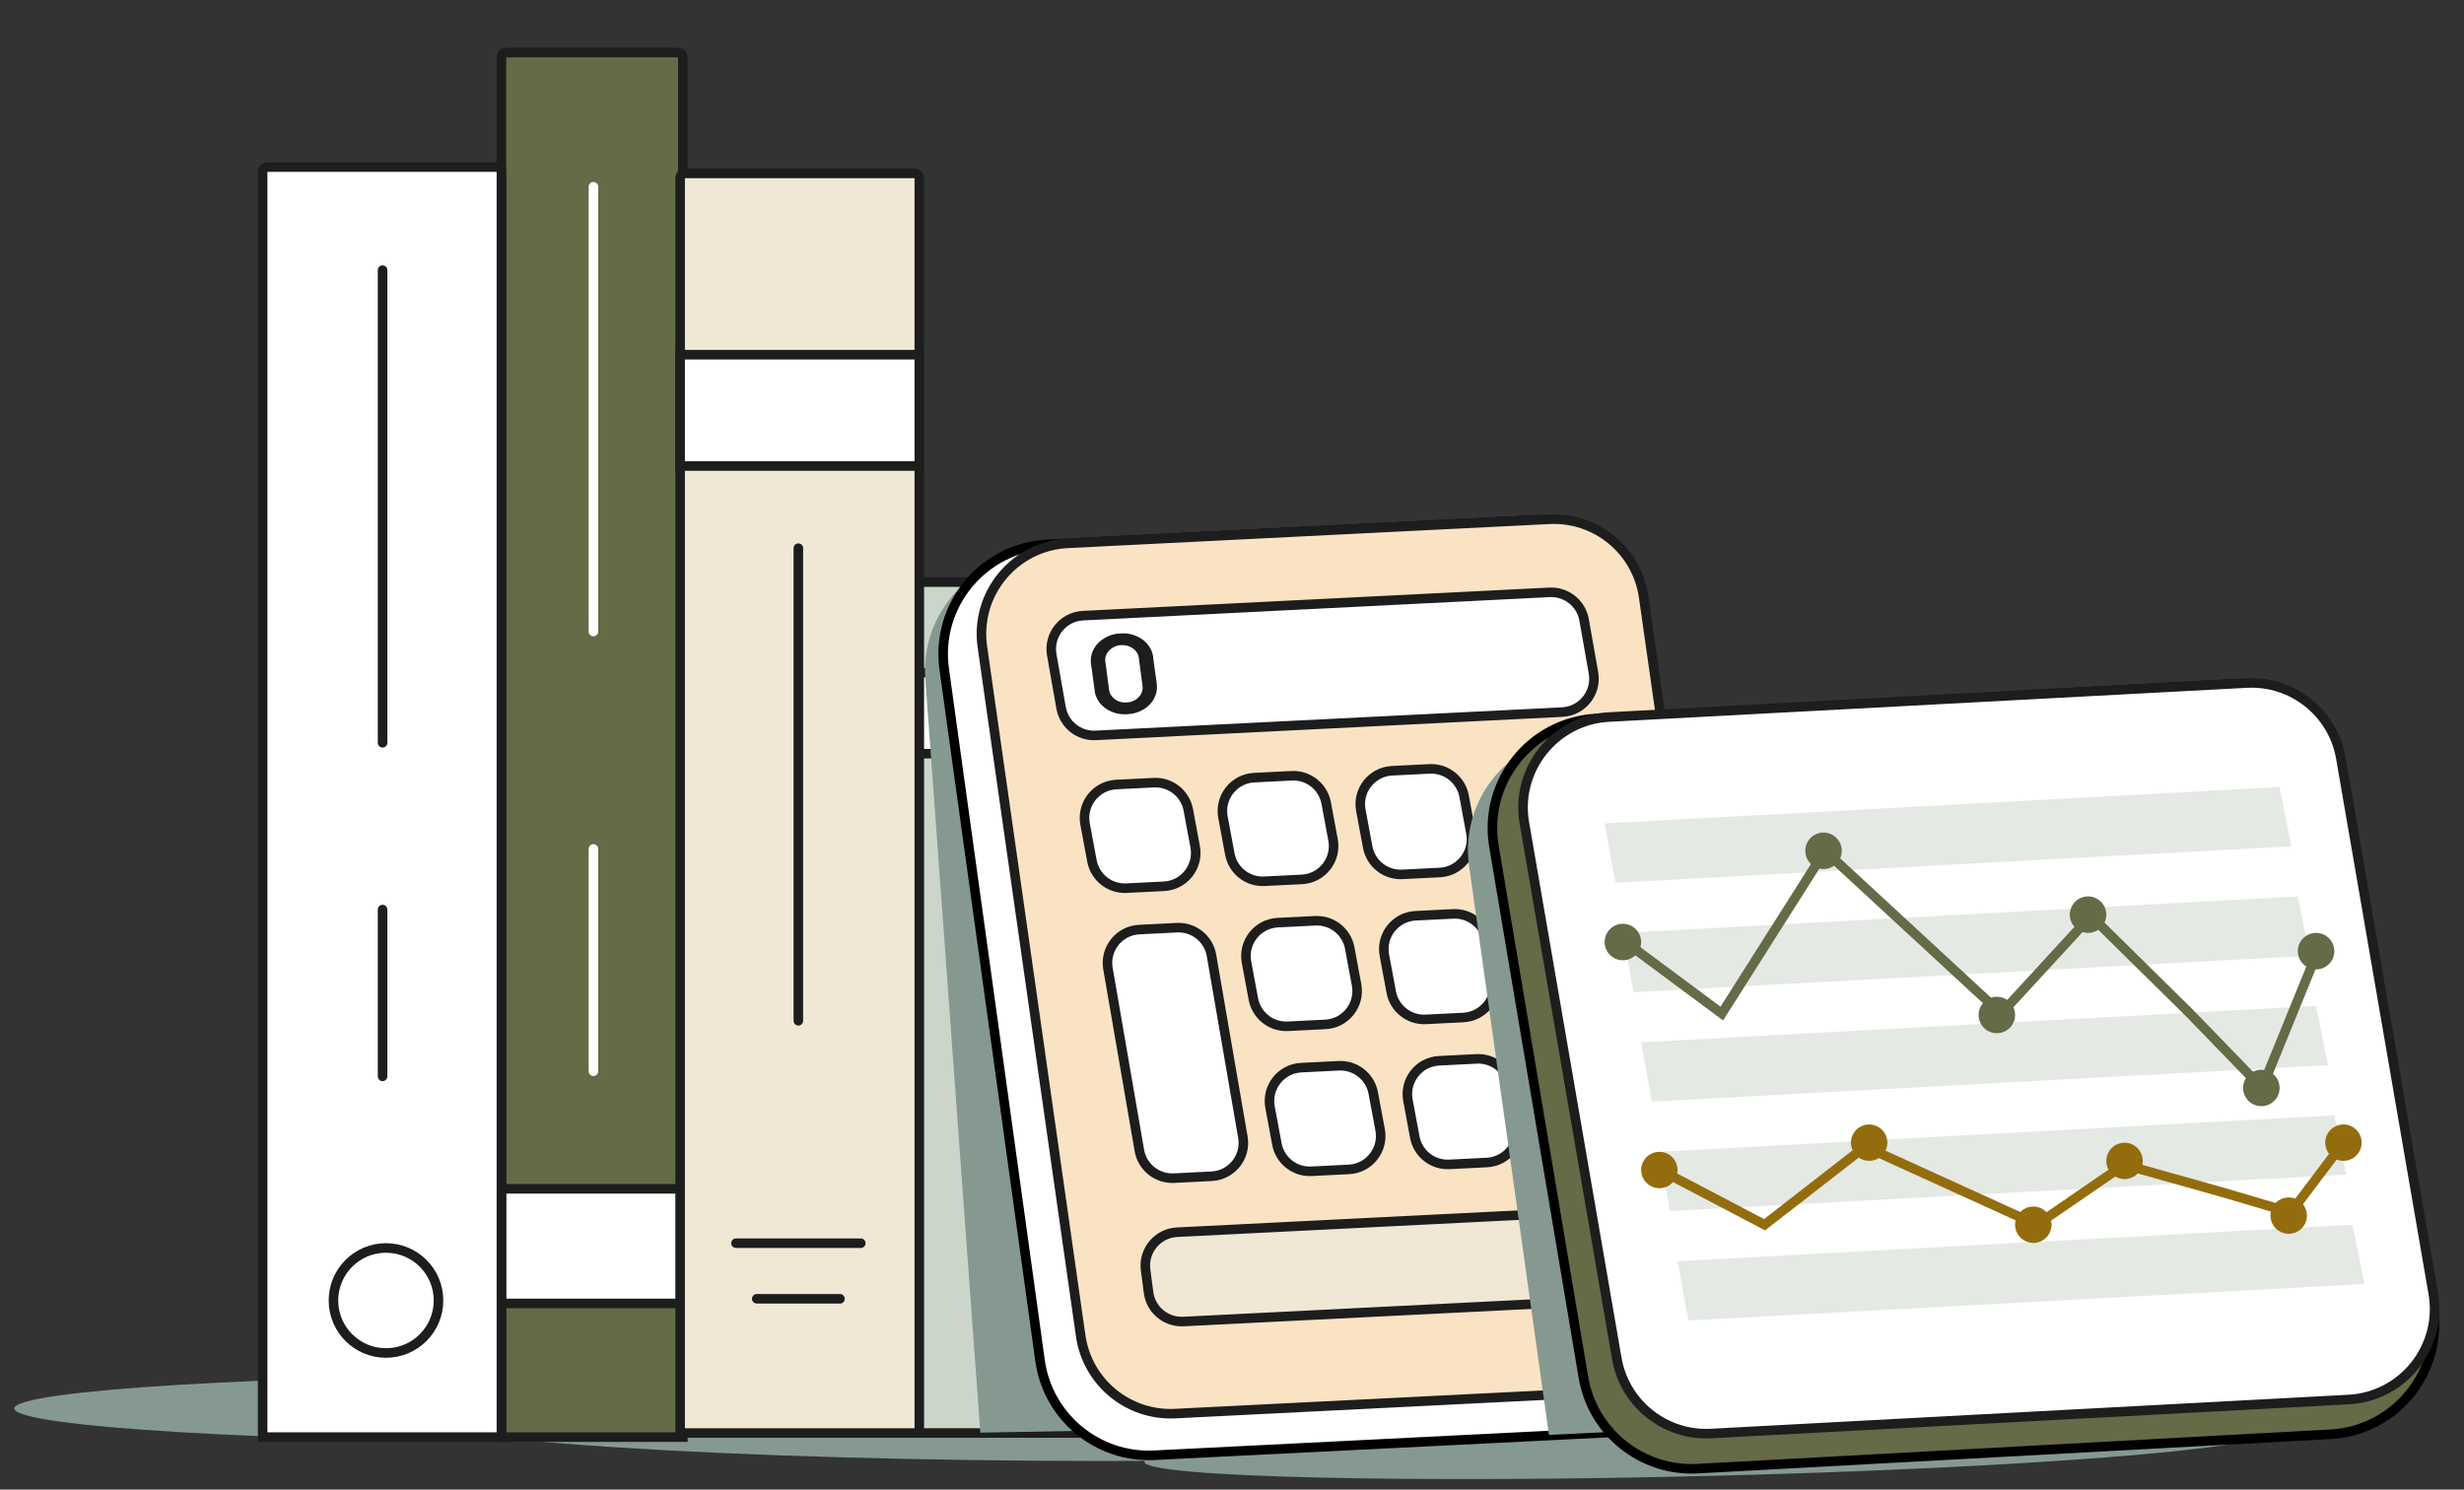 <svg width="258" height="156" viewBox="0 0 258 156" fill="none" xmlns="http://www.w3.org/2000/svg">
<rect x="0" y="0" width="258" height="156" fill="#333333" stroke="none"/>
<path d="M237.355 150.061C237.398 151.719 211.78 153.72 180.137 154.534C148.494 155.348 119.869 154.744 119.826 153.085C119.784 151.427 148.34 149.35 179.983 148.536C211.626 147.722 237.313 148.406 237.355 150.061Z" fill="#859991"/>
<path d="M186.5 148C186.5 150.765 154.852 153 115.812 153C76.773 153 41.5 150.765 41.5 148C41.5 145.235 76.773 143 115.812 143C154.852 143 186.5 145.24 186.5 148Z" fill="#859991"/>
<path d="M112.5 147.5C112.5 149.436 88.273 151 58.388 151C28.502 151 1.5 149.436 1.5 147.5C1.5 145.565 28.502 144 58.388 144C88.273 144 112.5 145.568 112.5 147.5Z" fill="#859991"/>
<path d="M71.5 6C71.5 5.724 71.276 5.5 71 5.5H53C52.724 5.5 52.5 5.724 52.5 6V150.5H71.5V6Z" fill="#656A47" stroke="#1D1D1D"/>
<rect x="-0.5" y="0.5" width="19" height="12" transform="matrix(-1 0 0 1 71 124)" fill="white" stroke="#1D1D1D"/>
<path d="M62.137 19.557L62.137 66.14" stroke="white" stroke-linecap="round"/>
<path d="M62.137 88.9L62.137 112.191" stroke="white" stroke-linecap="round"/>
<path d="M113.248 61.456C113.248 61.18 113.024 60.956 112.748 60.956H95.144C94.868 60.956 94.644 61.18 94.644 61.456V150.071H113.248V61.456Z" fill="#CBD5CA" stroke="#1D1D1D"/>
<rect x="-0.5" y="0.5" width="18.604" height="8.486" transform="matrix(-1 0 0 1 112.748 69.942)" fill="white" stroke="#1D1D1D"/>
<path d="M105.035 90.008L105.035 132.694" stroke="#1D1D1D" stroke-linecap="round"/>
<path d="M96.258 18.658C96.258 18.382 96.034 18.158 95.758 18.158H71.715C71.439 18.158 71.215 18.382 71.215 18.658V150.071H96.258V18.658Z" fill="#F0E7D5" stroke="#1D1D1D"/>
<rect x="-0.5" y="0.5" width="25.044" height="11.658" transform="matrix(-1 0 0 1 95.758 36.646)" fill="white" stroke="#1D1D1D"/>
<path d="M83.594 57.406L83.594 106.9" stroke="#1D1D1D" stroke-linecap="round"/>
<path d="M90.13 130.192H77.061" stroke="#1D1D1D" stroke-linecap="round"/>
<path d="M87.95 136.014H79.238" stroke="#1D1D1D" stroke-linecap="round"/>
<path d="M52.5 18C52.5 17.724 52.276 17.5 52 17.5H28C27.724 17.5 27.5 17.724 27.5 18V150.5H52.5V18Z" fill="white" stroke="#1D1D1D"/>
<path d="M40.059 28.291L40.059 77.786" stroke="#1D1D1D" stroke-linecap="round"/>
<path d="M40.059 95.254L40.059 112.723" stroke="#1D1D1D" stroke-linecap="round"/>
<circle cx="6" cy="6" r="5.5" transform="matrix(-1 0 0 1 46.415 130.191)" fill="white" stroke="#1D1D1D"/>
<g style="mix-blend-mode:multiply">
<path d="M167.229 68.335C166.558 62.193 161.333 57.564 155.154 57.639L108.707 58.204C101.794 58.288 96.381 64.181 96.885 71.077L102.649 150.032L162.869 148.942C169.925 148.814 175.347 142.656 174.581 135.641L167.229 68.335Z" fill="#859991"/>
</g>
<path d="M172.325 64.383C171.507 58.477 166.312 54.176 160.358 54.473L109.682 57.005C102.942 57.342 97.94 63.383 98.867 70.067L108.902 142.489C109.72 148.394 114.915 152.695 120.869 152.398L171.545 149.866C178.285 149.529 183.287 143.488 182.361 136.804L172.325 64.383Z" fill="white" stroke="black"/>
<path d="M172.105 62.528C171.412 57.667 167.128 54.135 162.224 54.38L111.792 56.9C106.209 57.179 102.073 62.194 102.862 67.728L113.156 139.889C113.849 144.75 118.133 148.282 123.037 148.037L173.469 145.517C179.052 145.239 183.188 140.223 182.398 134.69L172.105 62.528Z" fill="#FAE3C3" stroke="#1D1D1D"/>
<path d="M165.87 64.921C165.564 63.183 164.011 61.945 162.248 62.033L113.398 64.474C111.295 64.579 109.76 66.503 110.126 68.577L111.105 74.125C111.411 75.864 112.964 77.102 114.727 77.014L163.578 74.573C165.68 74.468 167.215 72.543 166.849 70.47L165.87 64.921Z" fill="white" stroke="#1D1D1D"/>
<path d="M117.999 74.799C118.624 74.768 119.178 74.615 119.663 74.34C120.149 74.066 120.524 73.702 120.789 73.25C121.053 72.799 121.172 72.303 121.145 71.764L120.768 69.034C120.741 68.495 120.573 68.018 120.265 67.603C119.956 67.18 119.547 66.856 119.036 66.631C118.526 66.398 117.958 66.297 117.334 66.328C116.718 66.359 116.172 66.515 115.696 66.797C115.211 67.072 114.836 67.436 114.571 67.887C114.306 68.331 114.186 68.823 114.213 69.362L114.591 72.092C114.618 72.631 114.786 73.112 115.094 73.535C115.403 73.95 115.812 74.274 116.323 74.507C116.825 74.733 117.384 74.83 117.999 74.799ZM117.938 73.569C117.617 73.585 117.323 73.533 117.055 73.413C116.778 73.286 116.557 73.109 116.394 72.883C116.222 72.656 116.129 72.403 116.114 72.121L115.727 69.18C115.712 68.891 115.779 68.63 115.928 68.395C116.077 68.161 116.279 67.966 116.533 67.813C116.788 67.659 117.075 67.574 117.396 67.558C117.716 67.542 118.019 67.598 118.305 67.724C118.581 67.844 118.806 68.016 118.978 68.243C119.15 68.469 119.243 68.723 119.257 69.004L119.645 71.945C119.659 72.226 119.592 72.488 119.443 72.73C119.295 72.973 119.089 73.171 118.826 73.325C118.563 73.471 118.267 73.553 117.938 73.569Z" fill="#1D1D1D"/>
<path d="M174.526 129.704C174.289 127.895 172.702 126.571 170.88 126.662L123.248 129.042C121.207 129.144 119.688 130.965 119.953 132.991L120.262 135.353C120.498 137.163 122.085 138.487 123.907 138.396L171.54 136.016C173.58 135.914 175.1 134.093 174.835 132.067L174.526 129.704Z" fill="#F0E7D5" stroke="#1D1D1D"/>
<path d="M167.74 82.655C167.419 80.932 165.874 79.712 164.123 79.799L160.195 79.995C158.079 80.101 156.542 82.048 156.93 84.13L157.648 87.991C157.968 89.714 159.514 90.935 161.264 90.847L165.192 90.651C167.308 90.545 168.845 88.599 168.458 86.516L167.74 82.655Z" fill="white" stroke="#1D1D1D"/>
<path d="M153.302 83.377C152.981 81.654 151.436 80.433 149.685 80.52L145.757 80.717C143.641 80.823 142.104 82.769 142.491 84.852L143.21 88.712C143.53 90.435 145.076 91.656 146.826 91.569L150.754 91.372C152.87 91.267 154.407 89.32 154.02 87.237L153.302 83.377Z" fill="white" stroke="#1D1D1D"/>
<path d="M138.863 84.098C138.543 82.375 136.998 81.154 135.247 81.242L131.319 81.438C129.203 81.544 127.666 83.49 128.053 85.573L128.771 89.434C129.092 91.157 130.637 92.377 132.388 92.29L136.316 92.094C138.432 91.988 139.969 90.042 139.582 87.959L138.863 84.098Z" fill="white" stroke="#1D1D1D"/>
<path d="M124.426 84.82C124.105 83.096 122.56 81.876 120.81 81.963L116.882 82.159C114.766 82.265 113.228 84.212 113.616 86.294L114.334 90.155C114.654 91.878 116.2 93.099 117.95 93.011L121.878 92.815C123.994 92.709 125.531 90.763 125.144 88.68L124.426 84.82Z" fill="white" stroke="#1D1D1D"/>
<path d="M170.204 97.841C169.884 96.118 168.338 94.897 166.588 94.984L162.66 95.181C160.544 95.286 159.007 97.233 159.394 99.316L160.112 103.176C160.433 104.899 161.978 106.12 163.729 106.032L167.657 105.836C169.773 105.73 171.31 103.784 170.922 101.701L170.204 97.841Z" fill="white" stroke="#1D1D1D"/>
<path d="M155.766 98.562C155.445 96.839 153.9 95.618 152.149 95.706L148.221 95.902C146.106 96.008 144.568 97.954 144.956 100.037L145.674 103.898C145.994 105.621 147.54 106.841 149.29 106.754L153.218 106.558C155.334 106.452 156.871 104.505 156.484 102.422L155.766 98.562Z" fill="white" stroke="#1D1D1D"/>
<path d="M141.328 99.283C141.008 97.56 139.462 96.34 137.712 96.427L133.784 96.623C131.668 96.729 130.131 98.675 130.518 100.758L131.236 104.619C131.557 106.342 133.102 107.563 134.853 107.475L138.781 107.279C140.896 107.173 142.434 105.227 142.046 103.144L141.328 99.283Z" fill="white" stroke="#1D1D1D"/>
<path d="M172.669 113.026C172.348 111.303 170.803 110.082 169.052 110.17L165.124 110.366C163.008 110.472 161.471 112.418 161.859 114.501L162.577 118.361C162.897 120.085 164.443 121.305 166.193 121.218L170.121 121.021C172.237 120.916 173.774 118.969 173.387 116.886L172.669 113.026Z" fill="white" stroke="#1D1D1D"/>
<path d="M158.231 113.747C157.91 112.024 156.365 110.803 154.614 110.891L150.686 111.087C148.57 111.193 147.033 113.139 147.42 115.222L148.139 119.083C148.459 120.806 150.004 122.026 151.755 121.939L155.683 121.743C157.799 121.637 159.336 119.691 158.949 117.608L158.231 113.747Z" fill="white" stroke="#1D1D1D"/>
<path d="M143.792 114.468C143.472 112.745 141.927 111.525 140.176 111.612L136.248 111.808C134.132 111.914 132.595 113.861 132.982 115.943L133.7 119.804C134.021 121.527 135.566 122.748 137.317 122.66L141.245 122.464C143.361 122.358 144.898 120.412 144.511 118.329L143.792 114.468Z" fill="white" stroke="#1D1D1D"/>
<path d="M126.853 100.051C126.551 98.307 124.996 97.062 123.228 97.151L119.287 97.348C117.189 97.452 115.656 99.368 116.013 101.438L119.301 120.479C119.602 122.223 121.157 123.468 122.925 123.379L126.866 123.182C128.964 123.078 130.497 121.162 130.14 119.092L126.853 100.051Z" fill="white" stroke="#1D1D1D"/>
<g style="mix-blend-mode:multiply">
<path d="M238.587 85.781C237.719 79.764 232.488 75.346 226.41 75.498L165.41 77.023C158.242 77.202 152.83 83.586 153.826 90.686L162.187 150.268L234.115 146.78C241.183 146.438 246.422 140.085 245.411 133.081L238.587 85.781Z" fill="#859991"/>
</g>
<path d="M245.375 81.212C244.403 75.442 239.254 71.322 233.411 71.639L167.144 75.241C160.291 75.613 155.288 81.866 156.428 88.634L165.794 144.23C166.766 150 171.916 154.121 177.758 153.803L244.025 150.202C250.878 149.829 255.882 143.576 254.741 136.808L245.375 81.212Z" fill="#656A47" stroke="black"/>
<path d="M245.106 79.402C244.288 74.656 240.048 71.274 235.239 71.531L168.473 75.091C162.792 75.394 158.649 80.588 159.617 86.193L169.291 142.254C170.11 146.999 174.35 150.381 179.159 150.125L245.925 146.564C251.606 146.261 255.748 141.068 254.781 135.462L245.106 79.402Z" fill="white" stroke="#1D1D1D"/>
<path opacity="0.5" d="M169.927 97.697L240.601 93.876L241.843 100.084L171.043 103.904L169.927 97.697Z" fill="#CBD5CA"/>
<path opacity="0.5" d="M168.017 86.236L238.691 82.416L239.933 88.624L169.133 92.444L168.017 86.236Z" fill="#CBD5CA"/>
<path opacity="0.5" d="M171.837 109.157L242.511 105.337L243.753 111.545L172.953 115.365L171.837 109.157Z" fill="#CBD5CA"/>
<path opacity="0.5" d="M173.747 120.618L244.421 116.798L245.663 123.006L174.863 126.826L173.747 120.618Z" fill="#CBD5CA"/>
<path opacity="0.5" d="M175.657 132.079L246.331 128.258L247.573 134.466L176.773 138.287L175.657 132.079Z" fill="#CBD5CA"/>
<path d="M168.972 97.742L180.286 106.142L191.091 89.101L209.537 106.142L218.941 95.918L229.312 106.142L236.854 113.933L242.511 100.034" stroke="#656A47" stroke-linecap="round"/>
<circle cx="169.927" cy="98.652" r="1.91" fill="#656A47"/>
<circle cx="190.938" cy="89.101" r="1.91" fill="#656A47"/>
<circle cx="218.635" cy="95.787" r="1.91" fill="#656A47"/>
<circle cx="236.781" cy="113.933" r="1.91" fill="#656A47"/>
<circle cx="209.084" cy="106.292" r="1.91" fill="#656A47"/>
<circle cx="242.511" cy="99.607" r="1.91" fill="#656A47"/>
<path d="M173.747 122.475L184.767 128.258L195.292 120.075L213.259 128.258L222.418 121.969L232.52 124.809L239.866 126.973L245.376 119.663" stroke="#936D0D" stroke-linecap="round"/>
<circle cx="173.747" cy="122.528" r="1.41" fill="#936D0D" stroke="#936D0D"/>
<circle cx="195.714" cy="119.663" r="1.41" fill="#936D0D" stroke="#936D0D"/>
<circle cx="222.455" cy="121.573" r="1.41" fill="#936D0D" stroke="#936D0D"/>
<circle cx="239.646" cy="127.303" r="1.41" fill="#936D0D" stroke="#936D0D"/>
<circle cx="212.904" cy="128.258" r="1.41" fill="#936D0D" stroke="#936D0D"/>
<circle cx="245.376" cy="119.663" r="1.41" fill="#936D0D" stroke="#936D0D"/>
</svg>
